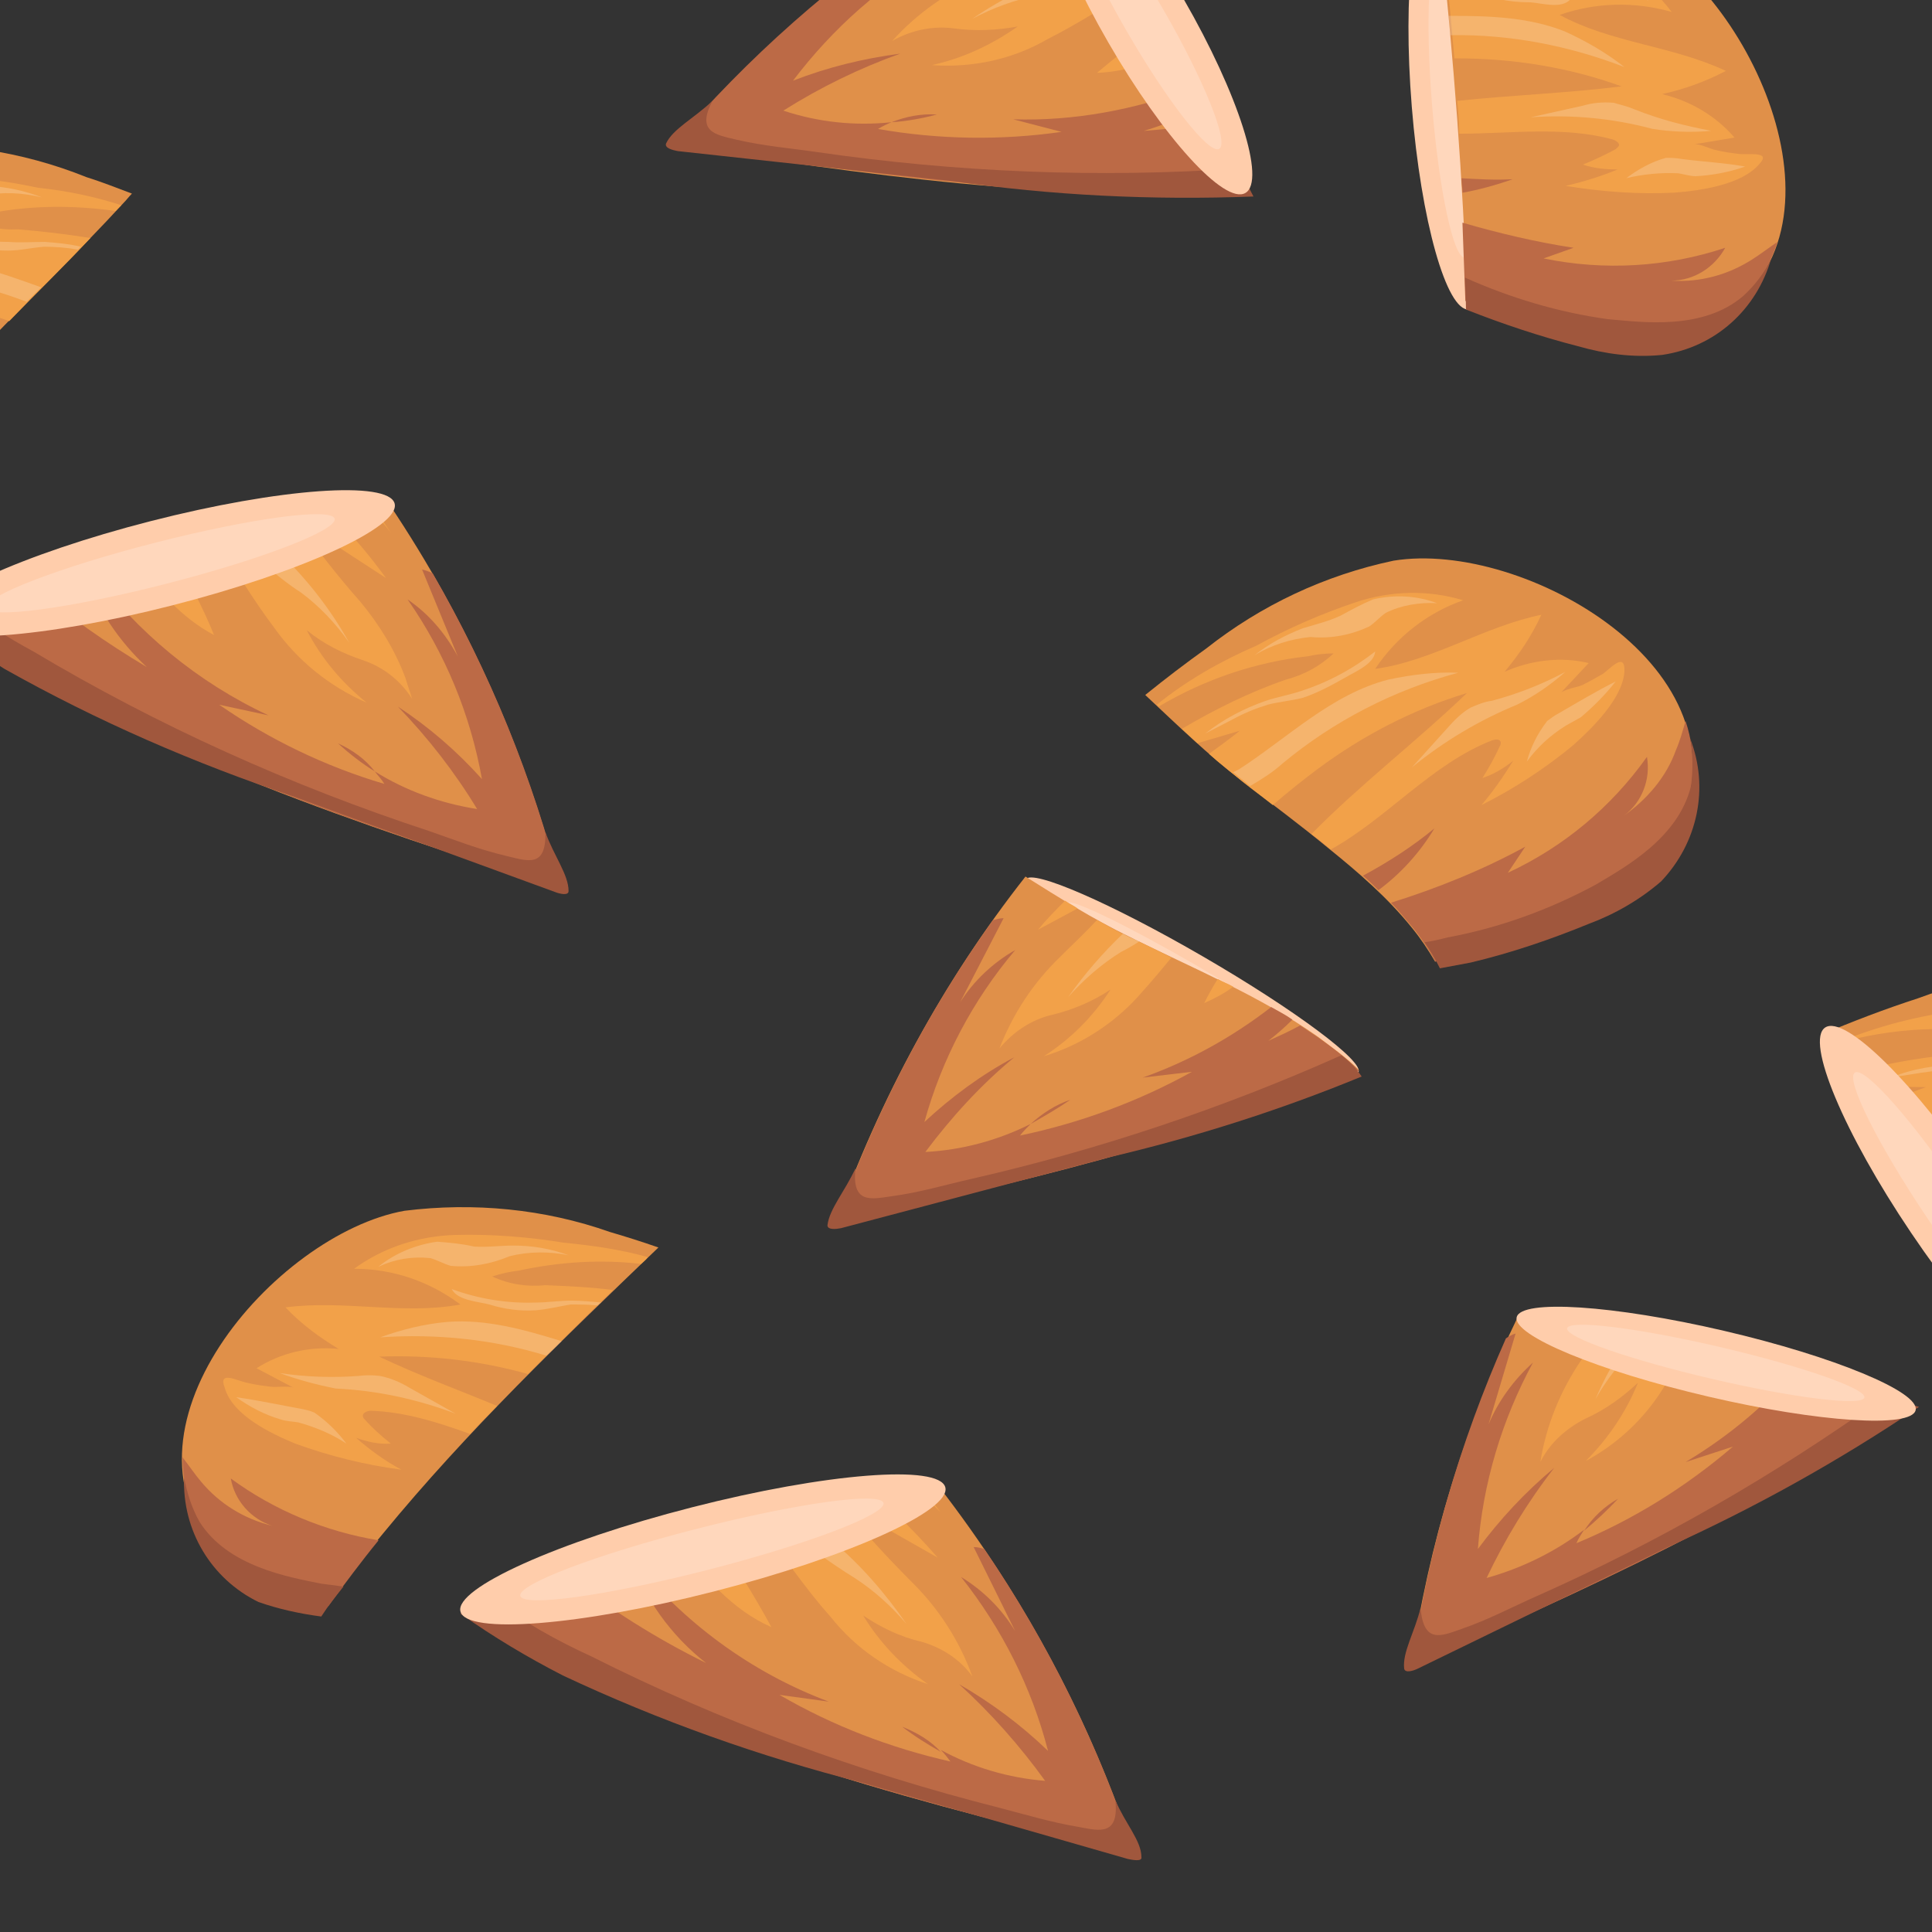 <?xml version="1.0" encoding="utf-8"?>
<!-- Generator: Adobe Illustrator 25.2.1, SVG Export Plug-In . SVG Version: 6.00 Build 0)  -->
<svg version="1.1" id="Layer_2" xmlns="http://www.w3.org/2000/svg" xmlns:xlink="http://www.w3.org/1999/xlink" x="0px" y="0px"
	 viewBox="0 0 200 200" style="enable-background:new 0 0 200 200;" xml:space="preserve">
<rect x="0" y="0" width="200" height="200" fill="#333333" stroke="none"/>
<style type="text/css">
	.st0{fill:#FFCDAB;}
	.st1{opacity:0.2;fill:#FFFFFF;enable-background:new    ;}
	.st2{fill:#E09049;}
	.st3{fill:#BC6A46;}
	.st4{fill:#F2A149;}
	.st5{fill:#A0573D;}
</style>
<ellipse transform="matrix(0.997 -8.057643e-02 8.057643e-02 0.997 -0.377 12.148)" class="st0" cx="150.3" cy="10.7" rx="4.2" ry="21.4"/>
<ellipse transform="matrix(0.997 -8.057643e-02 8.057643e-02 0.997 -0.371 12.147)" class="st1" cx="150.3" cy="10.7" rx="2.1" ry="16"/>
<ellipse transform="matrix(0.502 -0.865 0.865 0.502 -25.907 157.061)" class="st0" cx="123.4" cy="101" rx="2.3" ry="19.9"/>
<ellipse transform="matrix(0.502 -0.865 0.865 0.502 -25.907 156.993)" class="st1" cx="123.4" cy="101" rx="1.1" ry="14.9"/>
<g id="Group_779_24_" transform="translate(162.858 159.941)">
	<path class="st2" d="M-182.2-103.9c1.4-1.9,2.9-3.7,4.4-5.5c4.3-5.2,8.9-10.2,13.7-15.1c4.6-4.8,9.5-9.5,14-14.4
		c0.3-0.3,0.6-0.7,0.9-1c-1.6-0.6-3.1-1.2-4.7-1.7c-6.7-2.7-14-3.8-21.2-3.2c-13.5,1.8-32.4,21.6-20.4,34.9
		C-192.1-106.2-187.3-104.5-182.2-103.9z"/>
	<g id="Group_778_24_" transform="translate(0.234 5.211)">
		<path class="st3" d="M-182.4-109.1c1.4-1.9,2.9-3.7,4.4-5.6c0.7-0.8,1.4-1.6,2.1-2.4c-1.3-0.2-2.6-0.4-4-0.7l2.5,2
			c-6.3-0.9-12.3-3.5-17.3-7.4c0.3,2.3,1.9,4.3,4.1,5.1c-2.8-0.8-5.4-2.6-7.1-4.9c-0.6-0.8-1.1-1.7-1.8-2.6
			c-0.2,3.8,1.2,7.6,3.8,10.4C-192.4-111.4-187.5-109.7-182.4-109.1z"/>
	</g>
	<path class="st4" d="M-176.7-118.1c-1.6-1-3.1-2.2-4.5-3.5c1.1,0.5,2.3,0.8,3.6,0.8c-0.9-0.8-1.8-1.7-2.6-2.6
		c-0.1-0.1-0.2-0.2-0.2-0.4c0-0.3,0.5-0.5,0.8-0.4c4.1,0.3,8,2,11.8,3.6c0.9-0.9,1.8-1.9,2.7-2.8c-4.4-2.1-9-4-13.3-6.2
		c5.6,0,11.2,1,16.5,2.9c2.8-2.9,5.7-5.7,8.4-8.6c-2.5-0.4-5-0.7-7.5-0.9c-1.9,0.1-3.7-0.3-5.4-1.2c0.9-0.3,1.8-0.5,2.7-0.5
		c4.2-0.8,8.5-0.8,12.8-0.2c0.2-0.2,0.4-0.4,0.6-0.6c-2.8-0.9-5.7-1.5-8.6-1.8c-3.7-0.8-7.4-1.2-11.2-1.3c-3.8-0.1-7.5,1-10.7,3
		c4,0.2,7.7,1.7,10.8,4.2c-6,0.9-12.1-1-18.1-0.5c1.6,1.7,3.4,3.3,5.3,4.5c-3-0.4-6,0.1-8.6,1.6l3.7,2.1c-0.5-0.3-1.8-0.1-2.4-0.2
		c-0.8-0.1-1.6-0.3-2.4-0.5c-1-0.3-2.9-1.4-2.3,0.4c0.9,2.6,4.9,4.7,7.2,5.8C-184.1-119.8-180.5-118.8-176.7-118.1z"/>
	<path class="st1" d="M-160.1-128.7c0.5-0.5,1-1,1.5-1.5c-4.2-1.5-8.3-3-12.7-2.9c-2.4,0.1-4.8,0.6-7.1,1.3
		C-172-132-165.9-130.9-160.1-128.7z"/>
	<path id="Path_14623_14_" class="st1" d="M-188.8-128.7c2.7,0.5,5.4,0.8,8.1,0.7c0.8-0.1,1.5,0,2.3,0.1c1,0.3,2,0.7,2.9,1.3
		l4.7,2.9c-3.9-1.7-8-2.8-12.3-3.1C-185.1-127.2-187-127.8-188.8-128.7z"/>
	<path id="Path_14624_14_" class="st1" d="M-178.1-139.1c1.8-1.4,4-2.2,6.2-2.3c1.3,0.1,2.5,0.4,3.7,0.6c1.3,0.2,2.7,0.1,4.1,0.1
		c1.9,0.1,3.8,0.5,5.6,1.2c-2-0.5-4.1-0.6-6.1-0.2c-2,0.8-4.1,1-6.1,0.7c-0.7-0.2-1.3-0.7-2-0.9
		C-174.6-140.1-176.4-139.9-178.1-139.1z"/>
	<path class="st1" d="M-162-134c1.2,0,2.4-0.3,3.7-0.4c1.2,0,2.4,0.1,3.5,0.3c0.1-0.1,0.2-0.2,0.3-0.3c-1.2-0.3-2.5-0.4-3.7-0.5
		c-1.3,0-2.5,0.1-3.8,0c-2.9,0-5.8-0.6-8.5-1.8c0.5,1.2,2.6,1.4,3.7,1.7C-165.3-134.2-163.7-134-162-134z"/>
	<path id="Path_14626_14_" class="st1" d="M-193.5-126.3c2.2,0.4,4.4,1,6.6,1.5c0.5,0.1,1,0.2,1.4,0.5c1.2,0.9,2.3,2.1,3.2,3.4
		c-1.5-1.1-3.2-1.9-4.9-2.4c-0.6-0.1-1.2-0.2-1.8-0.4C-190.6-124.4-192.1-125.3-193.5-126.3z"/>
	<path class="st5" d="M-183.7-103.1c0.3,0,0.6,0,0.9,0.1c0.7-1,1.5-2,2.2-2.9c-1.7-0.2-3.4-0.5-5-0.8c-3.4-0.9-9.6-2.2-12.3-7
		c-0.7-1.5-1.2-3.1-1.3-4.7c-0.4,5.4,2.4,10.6,7.1,13.3C-189.5-104-186.6-103.3-183.7-103.1z"/>
</g>
<g id="Group_779_23_" transform="translate(162.858 159.941)">
	<path class="st2" d="M-127.3-106.7c-6.5,1.4-13,2.7-19.5,4.2c-7.6,1.7-15.2,3.6-22.6,6.1c1.4,1.1,2.9,2.2,4.4,3.1
		c18.4,11.9,39.4,18.7,60.2,25.4c-3.6-14.2-9.6-27.7-17.8-39.9C-124.1-107.4-125.7-107-127.3-106.7z"/>
	<g id="Group_778_23_" transform="translate(0.234 5.211)">
		<path class="st3" d="M-119.4-106.2l3.7,9c-1.3-2.4-3-4.4-5.2-5.9c3.9,5.6,6.5,11.9,7.7,18.6c-2.6-2.9-5.5-5.4-8.7-7.5
			c3.1,3.2,5.9,6.8,8.2,10.6c-3.8-0.6-7.4-1.9-10.6-3.9c0.3,0.4,0.7,0.8,1,1.3c-6.1-1.8-11.9-4.6-17.1-8.2l5.1,1.1
			c-7.3-3.4-13.6-8.6-18.4-15.1c-0.2,0.1-0.5,0.1-0.7,0.2c1.3,3.8,3.6,7.2,6.5,9.9c-4.2-2.5-8.2-5.3-11.9-8.5
			c-3.3,0.9-6.6,1.9-9.8,3c1.4,1.1,2.9,2.2,4.4,3.1c18.4,11.8,39.4,18.7,60.2,25.4c-2.9-11.5-7.4-22.5-13.3-32.7
			C-118.7-106-119-106.1-119.4-106.2z"/>
		<path id="Path_14620_14_" class="st3" d="M-128.1-88.2c1.5,0.7,2.8,1.6,3.8,2.9C-125.6-86.1-126.9-87.1-128.1-88.2z"/>
	</g>
	<path class="st4" d="M-122.4-104.8c-0.6-0.9-1.2-1.8-1.8-2.6c-0.2,0-0.3,0.1-0.5,0.1C-123.8-106.5-123.1-105.7-122.4-104.8z"/>
	<path class="st4" d="M-122.9-100.1c-1.6-2.2-3.4-4.4-5.4-6.3c-1,0.2-2.1,0.4-3.2,0.7L-122.9-100.1z"/>
	<path class="st4" d="M-146.8-102.6c-0.7,0.2-1.4,0.3-2,0.5c2.2,3.2,4.7,6.1,8.1,7.9c-1.2-3-2.8-5.9-4.4-8.8
		C-145.7-102.8-146.2-102.7-146.8-102.6z"/>
	<path class="st4" d="M-120.9-89.8c-1.1-2.9-2.7-5.5-4.7-7.9c-2.3-2.6-4.4-5.3-6.4-8.1c-2.8,0.6-5.7,1.2-8.5,1.8c2,3,3.8,6.1,6,9
		c2.4,3.4,5.7,6.1,9.6,7.8c-2.6-2.1-4.7-4.6-6.2-7.5c1.7,1.4,3.7,2.4,5.8,3.1c2.1,0.7,3.9,2.1,5.1,4
		C-120.4-88.3-120.7-89.1-120.9-89.8"/>
	<path class="st1" d="M-135.6-105c-0.7,0.2-1.5,0.3-2.2,0.5c0.7,1.1,1.5,2.1,2.3,3c1.2,1,2.4,2,3.8,2.9c1.9,1.4,3.6,3.2,5,5.2
		c-1.9-3.4-4.3-6.5-7.1-9.2C-134.4-103.4-135-104.2-135.6-105z"/>
	<path class="st5" d="M-110.3-71.3c-3-0.7-5.5-1.7-8.1-2.6c-14.3-4.7-28.1-10.9-41-18.6c-2.6-1.4-5.1-3-7.4-4.8
		c-1.2,0.4-2.3,0.8-3.5,1.2c2.5,1.9,5.2,3.7,7.9,5.4c9.6,5.4,19.7,9.8,30.2,13.3l26.8,9.8c0.5,0.2,1.4,0.4,1.4-0.1
		c0-1.7-1.5-3.6-2.4-6.1C-106.3-70.1-108.2-70.8-110.3-71.3z"/>
</g>
<g id="Group_779_22_" transform="translate(162.858 159.941)">
	<path class="st2" d="M6.9-166.3c-6.6-3-13.7-4.5-21-4.3c0,0,0,0-0.1,0c0.2,1.4,0.3,2.9,0.5,4.3c1.3,12.4,2.3,24.9,2.7,37.4
		c1,0.4,2,0.8,3,1.2c7.1,2.7,15.4,4.7,22.1,1.1C29.9-134.9,19-159.9,6.9-166.3z"/>
	<g id="Group_778_22_" transform="translate(0.234 5.211)">
		<path class="st3" d="M-6.5-146.6c-1.8,0.1-3.5,0-5.3-0.1c0,0.5,0.1,1,0.1,1.5C-10-145.5-8.2-146-6.5-146.6z"/>
		<path class="st3" d="M20.9-140.1c-0.9,0.6-1.8,1.3-2.6,1.8c-2.5,1.6-5.4,2.4-8.4,2.2c2.4,0,4.5-1.4,5.6-3.4
			c-6,2-12.5,2.4-18.8,1.1l3.1-1.1c-3.9-0.6-7.7-1.5-11.5-2.6c0.1,2.7,0.2,5.4,0.3,8.1c1,0.4,2,0.8,3,1.2c7.1,2.7,15.4,4.7,22.1,1.1
			C17.2-133.4,19.8-136.5,20.9-140.1z"/>
	</g>
	<path class="st4" d="M17.2-144c-0.8-0.1-1.6-0.2-2.4-0.4c-0.6-0.1-1.7-0.7-2.3-0.6l4.2-0.7c-2-2.3-4.6-3.8-7.5-4.5
		c2.3-0.5,4.5-1.3,6.6-2.4c-5.5-2.6-11.9-2.9-17.2-5.8c3.7-1.3,7.8-1.4,11.6-0.3c-2.3-3-5.4-5.3-9-6.5c-3.6-1.2-7.2-2.1-11-2.6
		c-1.4-0.3-2.8-0.6-4.1-0.8c0.1,0.5,0.1,1,0.2,1.5c2.6,0.9,5.2,2,7.6,3.4c0.8,0.4,1.6,0.8,2.4,1.4c-1.9,0.2-3.8,0-5.5-0.8
		c-1.4-0.4-2.7-0.8-4.1-1.1c0.4,3.4,0.7,6.9,1,10.3c0.1,0,0.1,0,0.2,0c5.8,0,11.6,0.9,17.1,2.9c-5.6,0.7-11.3,0.9-17,1.5
		c0.1,1.1,0.2,2.3,0.2,3.4c5.3,0,10.8-0.8,15.9,0.6c0.3,0.1,0.8,0.4,0.6,0.7c-0.1,0.1-0.2,0.2-0.3,0.3c-1.1,0.6-2.2,1.1-3.4,1.6
		c1.2,0.4,2.4,0.5,3.6,0.5c-1.7,0.7-3.6,1.3-5.4,1.7c3.7,0.6,7.5,0.9,11.3,0.7c2.6-0.2,7-0.8,8.8-3C20.5-144.3,18.2-143.9,17.2-144z
		"/>
	<path class="st1" d="M-12.7-156.3c6.2-0.1,12.3,1.1,18,3.3c-1.9-1.5-4-2.7-6.2-3.7c-3.8-1.5-7.9-1.6-12-1.6
		C-12.8-157.6-12.8-156.9-12.7-156.3z"/>
	<path id="Path_14623_13_" class="st1" d="M8.2-146.6c-4.1-1.1-8.4-1.5-12.6-1.2L1-149c1-0.3,2.1-0.4,3.2-0.3
		c0.7,0.2,1.5,0.4,2.2,0.7c2.5,1,5.2,1.7,7.9,2.2C12.2-146.2,10.1-146.3,8.2-146.6z"/>
	<path id="Path_14624_13_" class="st1" d="M2.9-162.4c-0.7,0-1.5,0.1-2.2,0.1c-2.1-0.4-4-1.4-5.5-2.7c-1.7-1.1-3.7-1.7-5.8-1.9
		c1.9-0.1,3.8,0.2,5.7,0.8c1.3,0.4,2.5,1,3.9,1.3c1.3,0.2,2.5,0.4,3.7,0.7c2.1,0.9,3.8,2.4,5.1,4.3C6.4-161.2,4.7-162,2.9-162.4z"/>
	<path class="st1" d="M-13.3-162.4c0.3,0.1,0.5,0.2,0.8,0.3c1.1,0.5,2.2,1.2,3.3,1.6c1.5,0.6,3.2,0.8,4.8,0.8
		c1.2,0.1,3.2,0.7,4.1-0.3c-2.9,0.1-5.9-0.3-8.6-1.3c-1.2-0.4-2.3-0.9-3.5-1.3c-0.3-0.1-0.6-0.2-0.9-0.3
		C-13.3-162.7-13.3-162.5-13.3-162.4z"/>
	<path id="Path_14626_13_" class="st1" d="M12.7-141.7c-0.6,0-1.2-0.2-1.8-0.3c-1.8-0.1-3.7,0.1-5.4,0.5c1.2-0.9,2.6-1.7,4.1-2.1
		c0.5,0,1,0,1.5,0.1c2.2,0.3,4.5,0.4,6.7,0.8C16.1-142.1,14.4-141.8,12.7-141.7z"/>
	<path class="st5" d="M20.5-133.2c-0.7,1.5-1.7,2.8-2.9,3.9c-4.2,3.6-10.5,2.7-14,2.4c-5.1-0.7-10.1-2.2-14.8-4.3
		c0,1.1,0.1,2.2,0.1,3.3c3.8,1.5,7.7,2.8,11.6,3.8c2.8,0.8,5.7,1.2,8.7,0.9C14.7-124,19-127.9,20.5-133.2z"/>
</g>
<g id="Group_779_21_" transform="translate(162.858 159.941)">
	<path class="st2" d="M-35.7-144.3c-6-10.5-12.5-20.8-19.3-30.8c-14.6,7.5-27.5,17.8-38.2,30.2c19.8,3,39.8,6,59.7,4.6
		C-34.2-141.7-34.9-143-35.7-144.3z"/>
	<g id="Group_778_21_" transform="translate(0.234 5.211)">
		<path class="st3" d="M-35.9-149.5c-0.5-1-1.1-1.9-1.7-2.9c-2.4,0.4-4.7,0.6-7.1,0.8c2.1-0.6,4.2-1.5,6-2.7c-0.3-0.6-0.7-1.1-1-1.7
			c-5.9,2.2-12.2,3.4-18.5,3.2l5,1.3c-6.3,0.9-12.7,0.8-19-0.3c0.5-0.3,0.9-0.5,1.4-0.7c-3.8,0.4-7.6,0-11.2-1.2
			c3.8-2.4,7.9-4.4,12.1-5.9c-3.8,0.5-7.5,1.4-11.1,2.8c4.1-5.4,9.2-10,15.2-13.2c-2.6,0.4-5.1,1.5-7.3,3l7.3-6.4
			c-0.4-0.1-0.7-0.2-1.1-0.2c-9.9,6.5-18.8,14.4-26.5,23.4c19.8,3,39.8,6,59.7,4.6C-34.4-146.9-35.2-148.2-35.9-149.5z"/>
		<path id="Path_14620_13_" class="st3" d="M-70.8-152.5c1.5-0.6,3.1-0.9,4.7-0.8C-67.6-152.9-69.2-152.6-70.8-152.5z"/>
	</g>
	<path class="st4" d="M-54-173.7c-2.4,1-4.8,2.2-7,3.5c2.5-1.1,5-2,7.7-2.6C-53.5-173-53.7-173.3-54-173.7z"/>
	<path class="st4" d="M-51.6-170.1c-3.8,1.1-7.4,2.6-10.9,4.4l11.6-1.5c-3.4,1.8-6.8,3.5-10.3,4.9c-3.5,1.5-6.7,3.7-9.3,6.6
		c1.9-1.1,4.2-1.6,6.4-1.3c2.2,0.3,4.4,0.2,6.6-0.2c-2.7,1.9-5.7,3.3-8.9,4c4.2,0.3,8.4-0.6,12-2.7c3-1.5,5.9-3.4,8.8-5.1
		C-47.6-164-49.6-167.1-51.6-170.1z"/>
	<path class="st4" d="M-43.3-157c-2.1,1.4-4.1,3-6,4.6c2.7-0.1,5.2-0.9,7.7-2C-42.2-155.3-42.7-156.1-43.3-157z"/>
	<path class="st1" d="M-48.2-164.8c-1.2,0.6-2.3,1.1-3.5,1.7c-3.7,1.2-7.3,2.9-10.5,5.1c2.1-1.1,4.4-2,6.8-2.4
		c1.6-0.2,3.1-0.5,4.6-0.9c1.3-0.5,2.5-1,3.6-1.7c0,0,0,0,0,0C-47.4-163.7-47.8-164.3-48.2-164.8z"/>
	<path class="st1" d="M-51-169.1c-1.3,0.4-2.5,0.9-3.7,1.6l3.1-1c0.3-0.1,0.5-0.2,0.8-0.3C-50.8-168.9-50.9-169-51-169.1z"/>
	<path class="st5" d="M-34.6-142.5c-14.6,1-29.2,0.4-43.7-1.7c-2.7-0.4-5.4-0.6-8.4-1.3c-2.1-0.5-4.1-0.8-2.4-4
		c-1.9,1.8-4.1,2.9-4.8,4.4c-0.2,0.5,0.7,0.7,1.2,0.8l28.4,3.1c10.3,1.5,20.8,2,31.2,1.6C-33.6-140.6-34.1-141.5-34.6-142.5z"/>
</g>
<g id="Group_779_20_" transform="translate(162.858 159.941)">
	<path class="st2" d="M-18.6-101.9c-7.1,1.5-13.7,4.6-19.4,9.1c-2.1,1.5-4.2,3.1-6.3,4.8c0,0,0.1,0.1,0.1,0.1c3.2,3,6.4,6.1,9.9,8.8
		c3,2.3,6.1,4.6,9,7c3.1,2.5,6.1,5.1,8.6,8.2c0.9,1.1,1.7,2.3,2.4,3.5c2.2-0.5,4.5-1,6.7-1.7c7.3-2.1,15.1-5.4,18.4-12.2
		C18.6-90.5-5.1-104.1-18.6-101.9z"/>
	<g id="Group_778_20_" transform="translate(0.234 5.211)">
		<path class="st3" d="M-14.6-79.4c-2.3,1.9-4.8,3.5-7.4,4.9c0.6,0.5,1.1,1,1.6,1.5C-18.1-74.7-16.1-76.9-14.6-79.4z"/>
		<path class="st3" d="M11.4-90.5c-0.3,1-0.6,2.1-1,3c-1,2.8-3,5.1-5.4,6.8c1.9-1.4,2.8-3.8,2.4-6.1C3.7-81.6-1.2-77.5-7-74.8
			l1.8-2.7c-4.4,2.4-9.1,4.3-13.9,5.8c0.8,0.8,1.5,1.7,2.2,2.5c0.9,1.1,1.7,2.3,2.4,3.6c2.2-0.5,4.5-1,6.7-1.7
			c7.3-2.1,15.1-5.4,18.4-12.2C12.4-82.9,12.6-86.9,11.4-90.5z"/>
	</g>
	<path class="st4" d="M3.1-90.2c-0.7,0.4-1.4,0.8-2.2,1.2c-0.5,0.2-1.8,0.4-2.2,0.8l2.9-3.1c-2.9-0.7-6-0.3-8.7,0.9
		c1.5-1.8,2.8-3.7,3.8-5.9c-5.9,1.2-11.3,4.8-17.2,5.6c2.2-3.3,5.4-5.8,9.1-7.1c-3.6-1.1-7.5-1-11.1,0.2c-3.6,1.2-7,2.7-10.3,4.5
		c-3.7,1.6-7.2,3.6-10.3,6.1c0.1,0.1,0.1,0.1,0.2,0.2c4.7-2.8,10-4.6,15.4-5.2c0.9-0.2,1.8-0.3,2.7-0.3c-1.4,1.3-3,2.2-4.9,2.7
		c-3.8,1.3-7.4,3.1-10.8,5.1c0.5,0.5,1.1,1,1.6,1.5l4.4-1.3c-1,0.8-2.1,1.6-3.2,2.4c1.1,1,2.3,1.9,3.5,2.9c1,0.8,2.1,1.6,3.1,2.4
		c1.5-1.3,3-2.5,4.6-3.7c4.7-3.5,9.9-6.2,15.5-7.9c-5.2,5-11.1,9.5-16.1,14.6c0.7,0.5,1.3,1,1.9,1.5c0,0,0.1,0.1,0.1,0.1
		c5.8-3.2,10.5-8.9,16.7-11.3c0.3-0.1,0.8-0.2,0.9,0.2c0,0.1,0,0.3-0.1,0.4c-0.5,1.1-1.1,2.2-1.8,3.3c1.2-0.4,2.2-1,3.2-1.8
		c-1,1.6-2.1,3.2-3.3,4.6c3.4-1.7,6.6-3.8,9.5-6.2c1.9-1.7,5.1-4.8,5.3-7.6C5.4-92.5,3.9-90.8,3.1-90.2z"/>
	<path class="st1" d="M-34.2-79.2c0.2,0.2,0.5,0.4,0.7,0.6c0,0,0.1,0,0.1,0c1.2-0.7,2.3-1.4,3.3-2.3c5.3-4.4,11.5-7.6,18.2-9.4
		c-2.4-0.1-4.8,0.2-7.2,0.7c-5.9,1.5-10.4,6-15.5,9.3c-0.2,0.1-0.4,0.2-0.6,0.3C-34.8-79.7-34.5-79.4-34.2-79.2z"/>
	<path id="Path_14623_12_" class="st1" d="M-5.8-87c-3.9,1.6-7.6,3.8-10.9,6.5l3.7-4.1c0.7-0.8,1.5-1.6,2.4-2.1
		c0.7-0.3,1.4-0.6,2.2-0.7c2.6-0.7,5.2-1.7,7.6-3C-2.4-89-4-87.9-5.8-87z"/>
	<path id="Path_14624_12_" class="st1" d="M-19.4-96.5c-0.6,0.4-1.1,1-1.7,1.4c-1.9,0.9-4,1.3-6.1,1.1c-2,0.2-4,0.8-5.8,1.9
		c1.5-1.2,3.2-2.1,5-2.8c1.3-0.4,2.6-0.7,3.9-1.3c1.1-0.6,2.2-1.2,3.4-1.7c2.2-0.5,4.5-0.4,6.6,0.4C-15.9-97.6-17.8-97.3-19.4-96.5z
		"/>
	<path id="Path_14625_8_" class="st1" d="M-28-87.7c-1.2,0.3-2.4,0.4-3.6,0.7c-1.3,0.4-2.5,0.9-3.6,1.5l-2.9,1.5
		c1.9-1.5,4-2.6,6.3-3.4c1.2-0.4,2.4-0.6,3.6-1c2.8-0.9,5.4-2.3,7.7-4.1c-0.1,1.3-2.1,2.1-3.1,2.7C-25-89-26.5-88.2-28-87.7z"/>
	<path id="Path_14626_12_" class="st1" d="M0.8-85.7c-0.5,0.3-1.1,0.6-1.6,0.9c-1.6,1-2.9,2.2-4,3.7c0.4-1.5,1.1-2.9,2.1-4.2
		c0.4-0.3,0.8-0.6,1.2-0.8c1.9-1.1,3.9-2.3,5.9-3.3C3.3-88,2.1-86.8,0.8-85.7z"/>
	<path class="st5" d="M12.1-83.5c0.3,1.6,0.3,3.3,0.1,4.9c-1.3,5.4-6.8,8.4-9.8,10.2c-4.8,2.6-10,4.5-15.4,5.5
		c-0.8,0.2-1.6,0.4-2.4,0.5c0.6,0.8,1.1,1.7,1.6,2.7c1.1-0.2,2.1-0.4,3.2-0.6c4.2-1,8.3-2.4,12.2-4c2.7-1,5.3-2.5,7.5-4.4
		C12.9-72.7,14.1-78.4,12.1-83.5z"/>
</g>
<g id="Group_779_19_" transform="translate(162.858 159.941)">
	<path class="st2" d="M-26.4-52.6c-6.1-4.3-13-7.1-19.6-10.4c-3.7-1.8-7.2-4-10.7-6.2c-8.5,10.8-15.1,23-19.7,35.9
		c18.4-4.1,37-8.3,54.2-15.9C-23.5-50.5-25.1-51.6-26.4-52.6z"/>
	<g id="Group_778_19_" transform="translate(0.234 5.211)">
		<path class="st3" d="M-26.7-57.8c-0.6-0.4-1.2-0.8-1.8-1.2c-1.1,0.6-2.2,1.1-3.3,1.6c0.9-0.7,1.7-1.4,2.5-2.2
			c-0.7-0.5-1.5-0.9-2.2-1.3c-4,3.1-8.5,5.6-13.3,7.3l5.1-0.6c-5.6,3.1-11.6,5.3-17.8,6.6c0.3-0.4,0.7-0.8,1.1-1.2
			c-3.4,1.7-7.1,2.7-10.9,2.9c2.7-3.6,5.7-6.9,9.2-9.8c-3.4,1.8-6.5,4.1-9.3,6.7c1.8-6.5,5-12.6,9.4-17.8c-2.3,1.3-4.3,3.2-5.7,5.4
			l4.5-8.7c-0.4,0-0.7,0.1-1.1,0.2c-6.9,9.6-12.3,20.2-16.3,31.4c18.4-4.1,37-8.3,54.2-15.8C-23.8-55.7-25.3-56.8-26.7-57.8z"/>
		<path id="Path_14620_12_" class="st3" d="M-56.4-48.8c1.2-1.1,2.6-2,4.1-2.5C-53.6-50.4-55-49.6-56.4-48.8z"/>
	</g>
	<path class="st4" d="M-51.3-65.9c-0.4-0.3-0.9-0.5-1.3-0.8c-1,1-1.9,1.9-2.8,3L-51.3-65.9z"/>
	<path class="st4" d="M-46.1-63c-1.1-0.5-2.1-1.1-3.2-1.7c-1.2,1.3-2.5,2.5-3.8,3.8c-2.8,2.7-4.9,5.9-6.3,9.5c1.4-1.7,3.3-3,5.5-3.5
		c2.1-0.5,4.2-1.4,6-2.6c-1.8,2.8-4.1,5.1-6.9,6.9c4-1.2,7.6-3.6,10.3-6.8c1-1.1,1.9-2.2,2.9-3.4C-43.1-61.6-44.6-62.3-46.1-63z"/>
	<path class="st4" d="M-36.8-58.6c-0.5,0.8-1,1.7-1.4,2.5c1.1-0.5,2.1-1,3-1.7C-35.7-58.1-36.3-58.3-36.8-58.6z"/>
	<path class="st1" d="M-46.1-63c-0.2-0.1-0.3-0.2-0.5-0.3c-2.1,2-4,4.2-5.7,6.6c1.6-1.8,3.4-3.4,5.5-4.7c0.6-0.3,1.3-0.7,1.9-1.1
		C-45.3-62.7-45.7-62.8-46.1-63z"/>
	<path class="st5" d="M-24-50.7c-12.3,5.5-25.2,9.8-38.3,12.8c-2.7,0.6-5.3,1.4-8.3,1.8c-2.1,0.3-4.1,0.8-3.7-2.9
		c-1.1,2.4-2.7,4.2-2.9,5.9c0,0.5,0.9,0.4,1.4,0.3l27.6-7.3c9-2.1,17.8-4.9,26.3-8.4C-22.5-49.4-23.2-50.1-24-50.7z"/>
</g>
<g id="Group_779_18_" transform="translate(162.858 159.941)">
	<path class="st2" d="M-65.7-6.1c-6.5,1.3-13,2.7-19.5,4.2c-8.5,2-16.9,4.2-25.2,7.2c-1.3,0.5-2.5,0.9-3.8,1.4
		c2.2,1.7,4.5,3.1,6.9,4.4c19.2,10.5,40.7,15.8,61.9,21C-49.9,18.3-56.8,5.4-65.7-6.1z"/>
	<g id="Group_778_18_" transform="translate(0.234 5.211)">
		<path class="st3" d="M-61.2-4.8C-61.5-4.9-61.9-5-62.3-5l4.3,8.7c-1.4-2.3-3.3-4.2-5.6-5.6c4.2,5.3,7.3,11.4,9,18
			c-2.8-2.7-5.9-5-9.2-6.9c3.3,3,6.3,6.4,8.9,10c-3.8-0.3-7.5-1.4-10.8-3.2c0.4,0.4,0.7,0.8,1,1.2c-6.2-1.4-12.2-3.7-17.7-6.9
			l5.1,0.7C-85.3,8-92.4,2.8-97.8-4c0,0-0.1,0-0.1,0c1.5,4.3,4.3,8.2,7.9,11c-5.1-2.5-10-5.6-14.5-9.1c-2,0.6-4.1,1.3-6.1,2.1
			c-1.3,0.5-2.5,0.9-3.8,1.4c2.2,1.7,4.6,3.2,6.9,4.5c19.2,10.5,40.7,15.8,61.9,21C-49.3,15.7-54.5,5-61.2-4.8z"/>
		<path id="Path_14620_11_" class="st3" d="M-69.7,13.6c1.5,0.6,2.9,1.4,4,2.6C-67.1,15.4-68.4,14.6-69.7,13.6z"/>
	</g>
	<path class="st4" d="M-75.3-4.1l9.5,5.4c-1.9-2.2-3.9-4.2-6-6.1C-72.9-4.6-74.1-4.4-75.3-4.1z"/>
	<path class="st4" d="M-65.5-3.4c-0.6-0.8-1.2-1.6-1.9-2.4c-0.2,0-0.3,0.1-0.5,0.1C-67-4.9-66.3-4.2-65.5-3.4z"/>
	<path class="st4" d="M-62.2,13.6c-1.3-3.6-3.4-6.9-6.1-9.6c-2.6-2.6-5-5.2-7.3-8c-2.9,0.6-5.8,1.2-8.7,1.9c2.5,3.1,4.7,6.5,7.4,9.5
		c2.6,3.3,6.1,5.7,10.1,7c-2.7-1.9-5-4.3-6.7-7.1c1.8,1.2,3.8,2.2,6,2.7C-65.4,10.6-63.5,11.8-62.2,13.6z"/>
	<path class="st4" d="M-88.9-1.1c-1.3,0.3-2.5,0.6-3.8,0.9c2.8,3.5,5.6,6.9,9.7,8.7C-84.8,5.2-86.8,2-88.9-1.1z"/>
	<path class="st1" d="M-79.3-3.3c-0.7,0.2-1.5,0.3-2.2,0.5c0.2,0.2,0.3,0.4,0.5,0.6c0.8,1.1,1.7,2.1,2.7,3c1.3,0.9,2.6,1.8,3.9,2.6
		c2,1.3,3.8,2.9,5.4,4.8c-2.2-3.2-4.8-6.2-7.8-8.7C-77.7-1.4-78.5-2.3-79.3-3.3z"/>
	<path class="st5" d="M-47.4,26.4c0.4,3.7-1.6,3.2-3.7,2.8c-3-0.5-5.6-1.3-8.3-2c-14.6-3.7-28.8-8.9-42.3-15.7
		c-3.5-1.6-6.9-3.5-10-5.8c-1.2,0.4-2.4,0.9-3.5,1.4c3.4,2.4,6.9,4.5,10.6,6.4c10,4.7,20.4,8.4,31,11.1l27.5,7.9
		c0.5,0.1,1.5,0.3,1.4-0.2C-44.7,30.6-46.4,28.8-47.4,26.4z"/>
</g>
<g id="Group_779_17_" transform="translate(162.858 159.941)">
	<path class="st2" d="M-128.9,6.3c1.8-2.6,3.7-5.1,5.7-7.5c8.7-10.6,18.6-20.1,28.5-29.6c-1.7-0.6-3.3-1.1-5-1.6
		c-6.8-2.4-14.1-3.1-21.3-2.2c-13.4,2.4-31.3,23-18.8,35.8C-136.8,4.1-133,5.6-128.9,6.3z"/>
	<g id="Group_778_17_" transform="translate(0.234 5.211)">
		<path class="st3" d="M-129.1,1.1c1.7-2.3,3.4-4.6,5.2-6.8c-5.5-0.9-10.8-3.1-15.3-6.4c0.4,2.3,2.1,4.2,4.3,4.9
			c-2.9-0.7-5.5-2.3-7.4-4.6c-0.6-0.7-1.2-1.6-1.9-2.5c0,3.8,1.5,7.5,4.3,10.2C-137-1.1-133.2,0.4-129.1,1.1z"/>
	</g>
	<path class="st4" d="M-132.3-10.5c3.6,1.3,7.2,2.2,11,2.7c-1.7-0.9-3.2-2-4.7-3.3c1.1,0.4,2.4,0.7,3.6,0.6c-1-0.8-1.9-1.6-2.7-2.5
		c-0.1-0.1-0.2-0.2-0.2-0.4c0-0.3,0.5-0.5,0.8-0.5c3.5,0.1,7,1.2,10.3,2.4c0.9-1,1.9-2,2.8-2.9c-4.1-1.7-8.2-3.2-12.2-5.1
		c5.2-0.2,10.4,0.4,15.4,1.8c2.9-2.9,5.8-5.8,8.8-8.7c-2.3-0.3-4.7-0.4-7-0.5c-1.9,0.2-3.8-0.1-5.5-0.9c0.9-0.3,1.8-0.5,2.7-0.6
		c4.2-0.9,8.4-1.2,12.7-0.7c0.2-0.2,0.5-0.4,0.7-0.7c-2.8-0.8-5.7-1.2-8.7-1.5c-3.7-0.6-7.5-0.9-11.2-0.8c-3.8,0.1-7.5,1.3-10.5,3.5
		c4,0,7.8,1.3,11,3.7c-5.9,1.1-12.1-0.5-18.1,0.3c1.6,1.7,3.5,3.1,5.5,4.3c-3-0.3-6,0.4-8.5,2l3.8,2c-0.5-0.2-1.8,0-2.4-0.1
		c-0.8-0.1-1.6-0.2-2.4-0.4c-1-0.2-3-1.3-2.3,0.5C-138.8-13.4-134.7-11.5-132.3-10.5z"/>
	<path class="st1" d="M-104.7-21.1c-3.9-1.2-7.8-2.3-11.8-2c-2.4,0.2-4.8,0.8-7,1.6c5.8-0.4,11.7,0.2,17.2,1.9
		C-105.7-20.1-105.2-20.6-104.7-21.1z"/>
	<path id="Path_14623_11_" class="st1" d="M-133.9-17.8c2.7,0.4,5.4,0.5,8.1,0.3c0.8-0.1,1.5-0.1,2.3,0c1,0.2,2,0.6,3,1.2l4.8,2.7
		c-4-1.5-8.1-2.4-12.4-2.6C-130.1-16.6-132-17.1-133.9-17.8z"/>
	<path id="Path_14624_11_" class="st1" d="M-123.7-28.8c1.7-1.4,3.9-2.3,6.1-2.6c1.3,0.1,2.5,0.2,3.8,0.5c1.3,0.1,2.7-0.1,4.1-0.1
		c1.9,0,3.8,0.3,5.7,1c-2-0.4-4.1-0.4-6.1,0.1c-1.9,0.8-4,1.2-6.1,1c-0.7-0.2-1.4-0.6-2.1-0.8C-120.2-29.9-122-29.6-123.7-28.8z"/>
	<path class="st1" d="M-112.2-24.9c1.6,0.5,3.2,0.7,4.8,0.6c1.2-0.1,2.4-0.4,3.6-0.6c0.9,0,1.9,0,2.8,0.1c0.1-0.1,0.2-0.2,0.4-0.3
		c-1-0.1-2.1-0.2-3.1-0.2c-1.3,0-2.5,0.2-3.8,0.2c-2.9,0.1-5.9-0.4-8.6-1.4C-115.5-25.3-113.3-25.2-112.2-24.9z"/>
	<path id="Path_14626_11_" class="st1" d="M-138.4-15.3c2.2,0.3,4.5,0.8,6.7,1.2c0.5,0.1,1,0.2,1.4,0.4c1.3,0.9,2.4,2,3.3,3.2
		c-1.5-1-3.2-1.7-5-2.2c-0.6-0.1-1.2-0.1-1.8-0.3C-135.5-13.5-137-14.3-138.4-15.3z"/>
	<path class="st5" d="M-129.6,7.4c0.7-1.1,1.5-2.1,2.3-3.1c-0.8-0.1-1.5-0.2-2.3-0.3c-3.5-0.7-9.7-1.8-12.6-6.4
		c-0.8-1.4-1.3-3-1.6-4.6c-0.2,5.5,2.8,10.5,7.7,12.9C-134.1,6.6-131.9,7.1-129.6,7.4z"/>
</g>
<g id="Group_779_16_" transform="translate(162.858 159.941)">
	<path class="st2" d="M24.8-16.7c-3.2-0.6-6.4-1.2-9.5-2c-3-0.7-6-1.5-9-2.3c-4-1-7.9-2.1-11.9-2.9C-11.2-12.4-15-0.1-16.8,12.6
		C1,4.7,19-3.3,34.8-14.6C31.5-15.4,28.1-16.1,24.8-16.7z"/>
	<g id="Group_778_16_" transform="translate(0.234 5.211)">
		<path class="st3" d="M25.7-21.7c-0.8,0.6-1.5,1.2-2.3,1.7c0.5-0.6,1-1.2,1.5-1.9c-0.1,0-0.2,0-0.3-0.1c-0.8-0.2-1.7-0.3-2.5-0.5
			c-3.1,3.4-6.7,6.3-10.7,8.7l4.9-1.6C11.4-11.2,5.9-7.8,0.1-5.4c0.2-0.5,0.5-0.9,0.8-1.4c-3,2.3-6.5,4-10.1,5
			C-7.3-5.8-5-9.6-2.2-13.2c-3,2.5-5.6,5.3-7.9,8.4c0.5-6.8,2.5-13.4,5.7-19.3c-2,1.8-3.6,4-4.6,6.4l2.8-9.4c-0.4,0.1-0.7,0.3-1,0.5
			C-12-15.8-15.3-4.4-17,7.4C0.8-0.5,18.8-8.5,34.6-19.8C31.6-20.5,28.6-21.1,25.7-21.7z"/>
		<path id="Path_14620_7_" class="st3" d="M0.9-6.7C1.8-8.1,3-9.2,4.4-10C3.3-8.8,2.1-7.7,0.9-6.7z"/>
	</g>
	<path class="st4" d="M6.2-21c-1.2-0.3-2.3-0.6-3.5-0.9c-0.6,0.9-1.2,1.9-1.9,2.8C-1.3-16-2.8-12.4-3.4-8.6c1-2,2.7-3.5,4.7-4.5
		c2-0.9,3.8-2.2,5.4-3.7c-1.2,3-3.1,5.8-5.4,8.1c3.7-2,6.7-5,8.7-8.7c0.5-0.8,0.9-1.5,1.3-2.3C9.6-20.1,7.9-20.6,6.2-21z"/>
	<path class="st1" d="M6.2-21c-0.2,0-0.4-0.1-0.6-0.1c-1.3,1.9-2.4,3.9-3.3,6c1.2-2.1,2.7-4,4.4-5.7c0,0,0,0,0.1,0
		C6.7-20.9,6.5-21,6.2-21z"/>
	<path class="st5" d="M32-15.2C20.8-7.2,8.8-0.3-3.8,5.3c-2.5,1.1-4.9,2.4-7.8,3.4c-2,0.7-3.9,1.6-4.2-2.2c-0.6,2.5-1.9,4.6-1.7,6.3
		c0.1,0.5,1,0.2,1.4,0L9.6,0.3c9.1-4.1,17.9-9,26.2-14.6C34.5-14.7,33.2-14.9,32-15.2z"/>
</g>
<g id="Group_779_15_" transform="translate(162.858 159.941)">
	<path class="st2" d="M33.6-41.6c1.7,2.5,3.5,5.1,5.3,7.6c2.1,2.8,4.4,5.5,6.6,8.3c1.9,2.4,3.7,4.9,5.6,7.4c1.5,0.1,2.9,0.2,4.4,0.2
		c7.6,0.2,16.1-0.6,21.2-6.1c12.2-13.1-6.3-33.2-19.8-35.2c-7.2-0.7-14.5,0.3-21.2,2.8c-3.4,1.1-6.8,2.4-10.1,3.8
		C28.4-49.2,31-45.4,33.6-41.6z"/>
	<g id="Group_778_15_" transform="translate(0.234 5.211)">
		<path class="st3" d="M44.2-32.3c3-1,5.7-2.6,8.1-4.6c-3.1,1.2-6.4,2.1-9.7,2.7C43.2-33.6,43.7-32.9,44.2-32.3z"/>
		<path class="st3" d="M45.3-30.9C45.3-30.9,45.3-30.9,45.3-30.9c1.9,2.4,3.8,4.9,5.6,7.4c1.5,0.1,2.9,0.2,4.4,0.2
			c7.6,0.2,16.1-0.6,21.2-6.1c2.7-2.7,4.1-6.5,4-10.3c-0.6,0.9-1.2,1.8-1.8,2.6c-1.8,2.3-4.4,4-7.2,4.8c2.2-0.8,3.8-2.8,4.2-5.1
			c-5.1,3.9-11.1,6.3-17.4,7.2l2.6-2C55.6-31.3,50.4-30.9,45.3-30.9z"/>
	</g>
	<path class="st4" d="M45.4-52.7c0.9,0.1,1.8,0.3,2.7,0.6c-1.7,0.8-3.6,1.2-5.4,1.1c-4.8,0.2-9.5,0.9-14.1,2.2
		c0.3,0.4,0.6,0.8,0.9,1.3l7,0.1c-1.8,0.7-3.7,1.3-5.6,1.9c0.9,1.3,1.8,2.7,2.8,4c0.7,1,1.4,2.1,2.2,3.1c2.4-1,4.7-2,7.1-2.9
		c5.5-2,11.3-2.9,17.1-2.9c-7,3.5-14.5,6.1-21.3,9.9c0.1,0.1,0.1,0.2,0.2,0.3c0.3,0.5,0.7,0.9,1.1,1.4c7.1-0.9,13.8-5.6,21.1-6.1
		c0.4,0,0.8,0.1,0.8,0.4c0,0.1-0.1,0.3-0.2,0.4c-0.8,0.9-1.7,1.8-2.7,2.6c1.2,0,2.4-0.3,3.6-0.8c-1.4,1.3-2.9,2.4-4.6,3.4
		c3.7-0.6,7.4-1.6,10.9-3c2.4-1,6.3-3.1,7.3-5.7c0.7-1.8-1.3-0.7-2.3-0.4c-0.8,0.2-1.6,0.4-2.4,0.4c-0.6,0.1-1.9-0.1-2.4,0.1
		l3.7-2.1c-2.6-1.5-5.6-2.1-8.6-1.7c2-1.2,3.8-2.7,5.4-4.4c-6-0.6-12.2,1.2-18.1,0.2c3.1-2.5,6.9-3.9,10.9-4
		c-3.1-2.1-6.9-3.2-10.6-3.2c-3.8,0-7.5,0.4-11.2,1.1c-4.7,0.5-9.4,1.7-13.8,3.6C32.9-53.6,39.3-53.9,45.4-52.7z"/>
	<path class="st1" d="M33.6-41.6C33.6-41.6,33.7-41.5,33.6-41.6c0.8,0.1,1.5,0,2.2-0.1c1.3-0.3,2.6-0.7,3.8-1.2
		c6.4-2.6,13.3-3.8,20.1-3.5c-2.3-0.8-4.6-1.3-7-1.4c-6.1-0.3-11.7,2.6-17.6,4.2c-0.9,0.1-1.7,0.3-2.5,0.5
		C32.9-42.6,33.3-42.1,33.6-41.6z"/>
	<path id="Path_14623_6_" class="st1" d="M64.5-41.3c-4.2,0.3-8.4,1.3-12.3,2.9l4.7-2.8c0.9-0.6,1.9-1,2.9-1.3
		c0.8-0.1,1.5-0.1,2.3,0c2.7,0.1,5.5,0,8.1-0.5C68.5-42.2,66.5-41.6,64.5-41.3z"/>
	<path id="Path_14624_6_" class="st1" d="M54.4-54.5c-0.7,0.2-1.4,0.6-2.1,0.8c-2.1,0.3-4.2,0-6.1-0.8c-2-0.5-4.1-0.4-6.1,0.1
		c1.8-0.7,3.7-1.1,5.6-1.1c1.4,0,2.7,0.1,4.1,0c1.2-0.3,2.5-0.4,3.7-0.6c2.3,0.2,4.4,1,6.2,2.4C58.1-54.5,56.2-54.7,54.4-54.5z"/>
	<path id="Path_14625_5_" class="st1" d="M43.6-48.8c-1.2,0-2.4-0.4-3.6-0.4c-1.3,0-2.6,0.1-3.9,0.3l-3.2,0.5c2.2-0.9,4.6-1.3,7-1.3
		c1.3,0,2.5,0.1,3.8,0.1c2.9,0,5.8-0.5,8.6-1.6c-0.5,1.2-2.7,1.3-3.8,1.7C46.8-49,45.2-48.7,43.6-48.8z"/>
	<path id="Path_14626_6_" class="st1" d="M70.4-38.1c-0.6,0.2-1.2,0.2-1.8,0.4c-1.8,0.5-3.5,1.2-5,2.3c0.9-1.3,2-2.4,3.2-3.3
		c0.5-0.2,0.9-0.3,1.4-0.4c2.2-0.5,4.4-1,6.6-1.4C73.5-39.6,72-38.8,70.4-38.1z"/>
	<path class="st5" d="M51.7-17.4c0.1,0,0.1,0,0.2,0c4.3,0.3,8.6,0.2,12.9-0.2c2.9-0.1,5.8-0.8,8.5-1.9c4.8-2.6,7.7-7.7,7.3-13.2
		c-0.2,1.6-0.7,3.2-1.4,4.7c-2.8,4.8-9,6-12.4,6.8c-5.4,1.1-10.9,1.3-16.3,0.7c-0.4,0-0.7-0.1-1.1-0.1
		C50.1-19.6,50.9-18.5,51.7-17.4z"/>
</g>
<ellipse transform="matrix(0.227 -0.974 0.974 0.227 -0.188 282.1)" class="st0" cx="177.6" cy="141.2" rx="3.5" ry="21.2"/>
<ellipse transform="matrix(0.227 -0.974 0.974 0.227 -0.227 282.018)" class="st1" cx="177.6" cy="141.2" rx="1.7" ry="15.8"/>
<ellipse transform="matrix(0.969 -0.248 0.248 0.969 -13.916 5.954)" class="st0" cx="16.7" cy="58.3" rx="24.9" ry="4.5"/>
<ellipse transform="matrix(0.969 -0.248 0.248 0.969 -13.924 5.934)" class="st1" cx="16.6" cy="58.3" rx="18.6" ry="2.2"/>
<ellipse transform="matrix(0.829 -0.559 0.559 0.829 -35.488 134.093)" class="st0" cx="201.6" cy="125.1" rx="4.5" ry="22.6"/>
<ellipse transform="matrix(0.829 -0.559 0.559 0.829 -35.459 134.058)" class="st1" cx="201.5" cy="125" rx="2.2" ry="16.9"/>
<ellipse transform="matrix(0.969 -0.248 0.248 0.969 -37.463 22.996)" class="st0" cx="72.7" cy="160.4" rx="25.9" ry="4.5"/>
<ellipse transform="matrix(0.969 -0.248 0.248 0.969 -37.471 22.975)" class="st1" cx="72.6" cy="160.4" rx="19.4" ry="2.2"/>
<ellipse transform="matrix(0.866 -0.5 0.5 0.866 14.865 59.618)" class="st0" cx="118.6" cy="2.1" rx="4.5" ry="20.6"/>
<ellipse transform="matrix(0.866 -0.5 0.5 0.866 14.891 59.592)" class="st1" cx="118.5" cy="2" rx="2.2" ry="15.4"/>
</svg>
